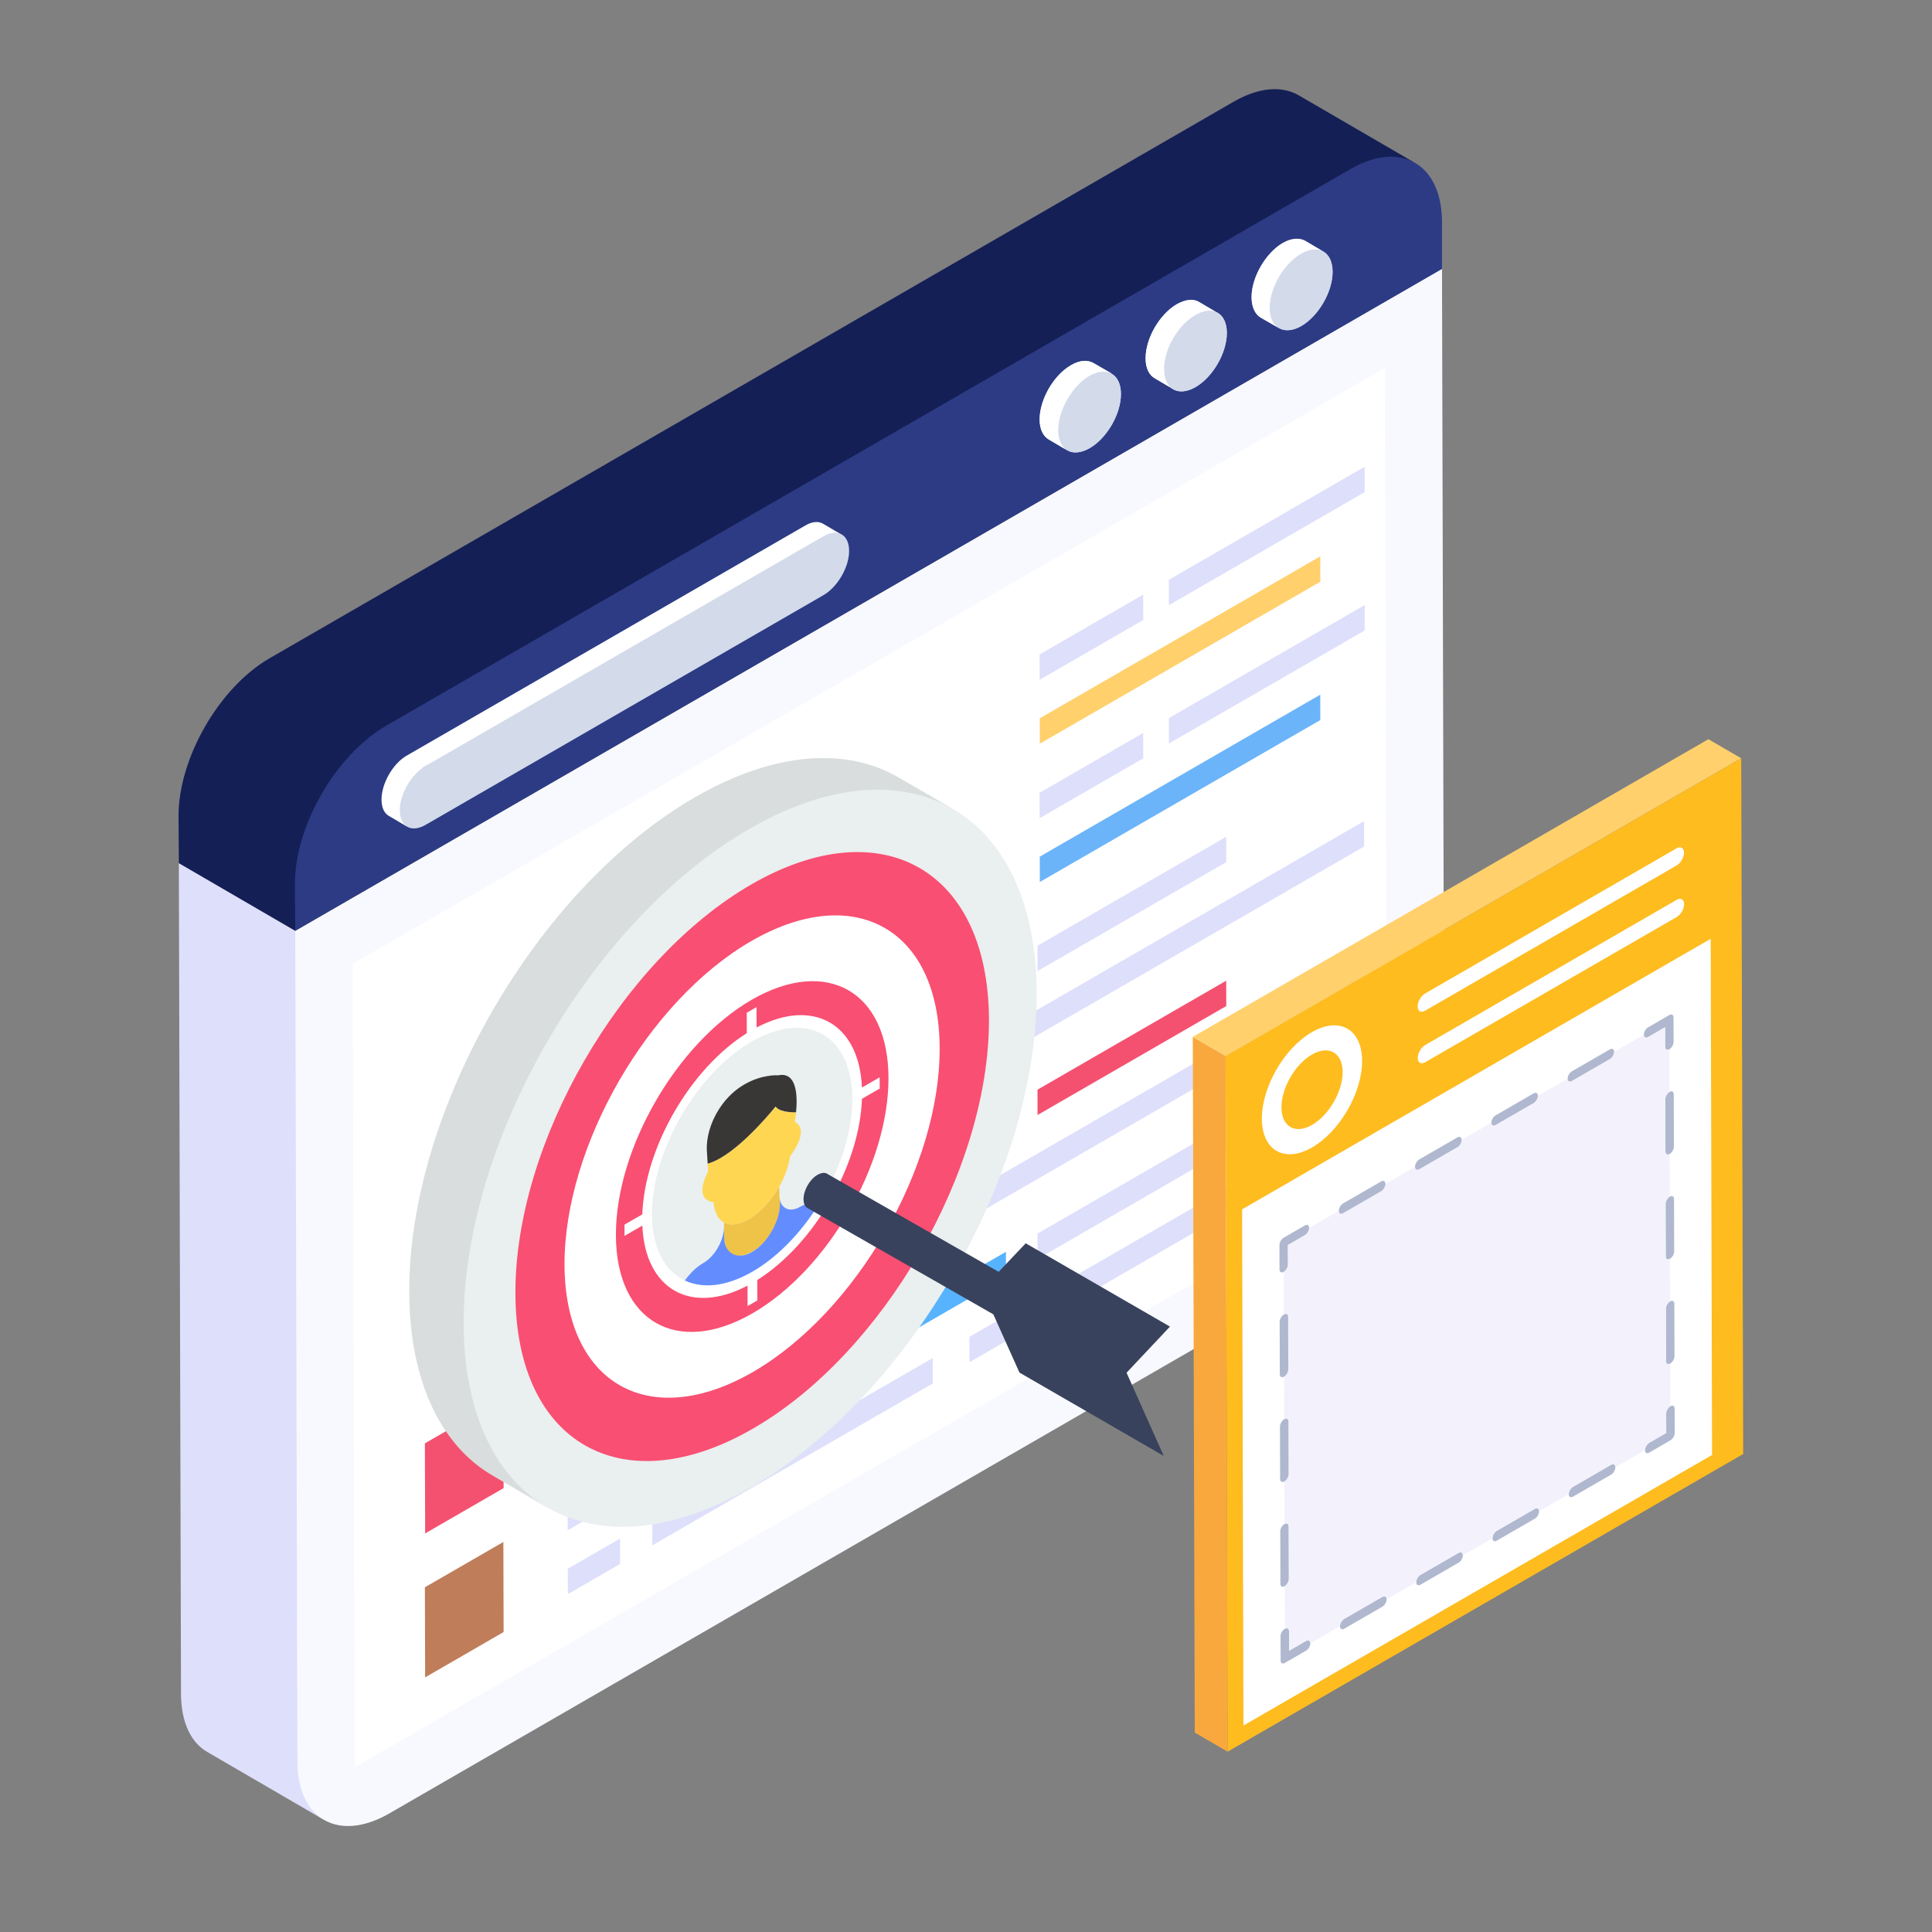 <svg width="115" height="115" viewBox="0 0 115 115" fill="none" xmlns="http://www.w3.org/2000/svg">
<rect x="0" y="0" width="115" height="115" fill="#808080" stroke="none"/>
<g clip-path="url(#clip0_1067_2792)">
<path d="M84.232 9.701C83.252 9.126 83.529 11.565 82.016 12.439L26.602 45.969C23.597 47.696 19.558 48.992 19.558 52.444L17.573 55.412L10.647 51.385L10.626 48.572C10.626 45.119 13.055 40.9 16.06 39.174L73.427 6.057C74.941 5.183 76.304 5.098 77.306 5.674L84.232 9.701Z" fill="#141F56"/>
<path d="M19.277 108.319L12.351 104.291C11.371 103.737 10.774 102.522 10.774 100.796L10.646 51.385L17.572 55.412L38.89 87.285C38.89 89.011 18.297 107.765 19.277 108.319Z" fill="#DEDFFB"/>
<path d="M85.961 65.414C85.961 68.888 83.531 73.086 80.526 74.833L23.159 107.95C20.154 109.676 17.703 108.291 17.703 104.839L17.575 55.406L85.833 16.003L85.961 65.414Z" fill="#F8F9FE"/>
<path d="M21.113 104.839L20.99 57.373L82.439 21.899L82.55 65.422C82.55 67.664 80.769 70.748 78.812 71.886L21.454 104.997C21.333 105.067 21.223 105.122 21.129 105.161C21.119 105.07 21.113 104.961 21.113 104.839Z" fill="white"/>
<path d="M85.833 13.191V16.004L17.575 55.407L17.554 52.616C17.554 49.142 19.983 44.944 22.988 43.196L80.356 10.08C83.361 8.332 85.811 9.739 85.833 13.191Z" fill="#2C3B84"/>
<path d="M50.093 31.822C49.815 31.651 49.634 34.741 49.208 34.997L25.33 45.61C24.477 46.078 25.489 47.19 25.489 48.149C25.489 48.639 23.966 49.062 24.243 49.211L23.156 48.572C22.879 48.423 22.709 48.082 22.709 47.592C22.709 46.633 23.39 45.439 24.222 44.97L47.919 31.289C48.345 31.033 48.729 31.012 49.006 31.182L50.093 31.822Z" fill="white"/>
<path d="M50.543 32.797C50.543 33.756 49.861 34.928 49.03 35.418L25.333 49.099C24.48 49.59 23.798 49.206 23.798 48.226C23.798 47.267 24.48 46.094 25.311 45.604L49.009 31.923C49.861 31.433 50.543 31.816 50.543 32.797Z" fill="#D3DAEA"/>
<path d="M66.723 23.454C66.723 24.647 65.892 26.075 64.869 26.672C64.336 26.97 63.867 27.013 63.526 26.799L63.462 26.757L63.419 26.736L62.439 26.16C62.098 25.968 61.885 25.542 61.885 24.967C61.885 23.773 62.716 22.324 63.761 21.727C64.272 21.429 64.741 21.408 65.082 21.6L66.19 22.239C66.169 22.218 66.126 22.218 66.105 22.218C66.488 22.388 66.723 22.814 66.723 23.454Z" fill="#D3DAEA"/>
<path d="M72.476 18.616C72.817 18.808 73.03 19.234 73.03 19.81C73.03 21.003 72.199 22.452 71.155 23.049C70.558 23.39 70.026 23.369 69.685 23.07L68.747 22.516C68.406 22.324 68.193 21.919 68.193 21.323C68.193 20.129 69.024 18.701 70.047 18.105C70.58 17.806 71.049 17.764 71.389 17.977L72.391 18.574C72.412 18.595 72.455 18.595 72.476 18.616Z" fill="#D3DAEA"/>
<path d="M79.317 16.187C79.317 17.359 78.486 18.808 77.463 19.405C76.952 19.703 76.483 19.724 76.142 19.533C76.099 19.511 76.057 19.49 76.035 19.469L75.034 18.893C74.714 18.701 74.501 18.275 74.501 17.679C74.501 16.506 75.332 15.057 76.355 14.461C76.866 14.162 77.357 14.141 77.698 14.333L78.699 14.929C79.083 15.121 79.317 15.547 79.317 16.187Z" fill="#D3DAEA"/>
<path d="M64.848 22.383C65.88 21.787 66.719 22.265 66.723 23.452C66.726 24.637 65.892 26.082 64.86 26.678C63.828 27.274 62.989 26.795 62.986 25.609C62.983 24.423 63.816 22.979 64.848 22.383Z" fill="#D3DAEA"/>
<path d="M71.148 18.746C72.181 18.149 73.02 18.628 73.024 19.814C73.027 20.999 72.193 22.445 71.161 23.041C70.129 23.636 69.29 23.157 69.287 21.972C69.283 20.785 70.117 19.341 71.148 18.746Z" fill="#D3DAEA"/>
<path d="M65.076 21.609L66.184 22.248C65.844 22.056 65.375 22.078 64.842 22.376C63.819 22.973 62.988 24.422 62.988 25.615C62.988 26.191 63.201 26.617 63.521 26.809L62.434 26.169C62.093 25.977 61.88 25.551 61.88 24.976C61.88 23.782 62.711 22.333 63.755 21.737C64.267 21.438 64.735 21.417 65.076 21.609Z" fill="white"/>
<path d="M71.384 17.986L72.471 18.625C72.13 18.412 71.661 18.455 71.15 18.753C70.127 19.35 69.274 20.778 69.296 21.971C69.296 22.568 69.487 22.973 69.828 23.165L68.742 22.525C68.401 22.333 68.188 21.928 68.188 21.332C68.188 20.138 69.019 18.71 70.041 18.114C70.574 17.816 71.043 17.773 71.384 17.986Z" fill="white"/>
<path d="M78.779 14.981C78.438 14.789 77.969 14.811 77.458 15.109C76.414 15.706 75.582 17.155 75.582 18.327C75.582 18.924 75.796 19.329 76.137 19.542L75.028 18.902C74.709 18.71 74.496 18.284 74.496 17.688C74.496 16.516 75.327 15.066 76.35 14.47C76.861 14.171 77.351 14.15 77.692 14.342L78.779 14.981Z" fill="white"/>
<path d="M77.449 15.108C78.482 14.512 79.321 14.99 79.324 16.176C79.328 17.362 78.494 18.807 77.462 19.403C76.43 19.998 75.591 19.519 75.587 18.334C75.584 17.148 76.418 15.703 77.449 15.108Z" fill="#D3DAEA"/>
<path d="M29.962 91.784L29.977 97.145L25.306 99.843L25.291 94.481L29.962 91.784Z" fill="#BF7D5A"/>
<path d="M36.898 87.78L36.902 89.289L33.791 91.085L33.787 89.576L36.898 87.78Z" fill="#DEDFFB"/>
<path d="M59.876 74.513L59.88 76.023L46.514 83.74L46.51 82.23L59.876 74.513Z" fill="#57B3FE"/>
<path d="M81.193 66.013L81.197 67.523L57.708 81.084L57.704 79.575L81.193 66.013Z" fill="#DEDFFB"/>
<path d="M72.988 66.943L72.993 68.452L61.759 74.938L61.755 73.428L72.988 66.943Z" fill="#DEDFFB"/>
<path d="M44.982 83.112L44.986 84.622L38.82 88.182L38.815 86.672L44.982 83.112Z" fill="#DEDFFB"/>
<path d="M36.908 91.581L36.913 93.091L33.802 94.887L33.798 93.377L36.908 91.581Z" fill="#DEDFFB"/>
<path d="M55.522 80.835L55.527 82.344L38.831 91.983L38.826 90.474L55.522 80.835Z" fill="#DEDFFB"/>
<path d="M29.962 83.216L29.977 88.578L25.306 91.275L25.291 85.913L29.962 83.216Z" fill="#F45170"/>
<path d="M36.898 79.212L36.902 80.721L33.791 82.517L33.787 81.008L36.898 79.212Z" fill="#DEDFFB"/>
<path d="M59.876 65.946L59.88 67.455L46.514 75.172L46.51 73.662L59.876 65.946Z" fill="#DEDFFB"/>
<path d="M81.193 57.446L81.197 58.955L57.708 72.516L57.704 71.007L81.193 57.446Z" fill="#DEDFFB"/>
<path d="M72.988 58.375L72.993 59.884L61.759 66.37L61.755 64.861L72.988 58.375Z" fill="#F45170"/>
<path d="M44.982 74.545L44.986 76.054L38.82 79.614L38.815 78.105L44.982 74.545Z" fill="#DEDFFB"/>
<path d="M36.908 83.014L36.913 84.523L33.802 86.319L33.798 84.81L36.908 83.014Z" fill="#DEDFFB"/>
<path d="M55.522 72.267L55.527 73.776L38.831 83.416L38.826 81.906L55.522 72.267Z" fill="#DEDFFB"/>
<path d="M29.962 74.649L29.977 80.01L25.306 82.707L25.291 77.346L29.962 74.649Z" fill="#8FABFE"/>
<path d="M36.898 70.644L36.902 72.154L33.791 73.95L33.787 72.44L36.898 70.644Z" fill="#DBA660"/>
<path d="M59.876 57.378L59.88 58.887L46.514 66.604L46.51 65.095L59.876 57.378Z" fill="#DEDFFB"/>
<path d="M81.193 48.878L81.197 50.387L57.708 63.949L57.704 62.439L81.193 48.878Z" fill="#DEDFFB"/>
<path d="M72.988 49.807L72.993 51.316L61.759 57.802L61.755 56.293L72.988 49.807Z" fill="#DEDFFB"/>
<path d="M44.982 65.977L44.986 67.486L38.82 71.046L38.815 69.537L44.982 65.977Z" fill="#DEDFFB"/>
<path d="M36.908 74.446L36.913 75.955L33.802 77.751L33.798 76.242L36.908 74.446Z" fill="#DEDFFB"/>
<path d="M55.522 63.699L55.527 65.208L38.831 74.848L38.826 73.339L55.522 63.699Z" fill="#DEDFFB"/>
<path d="M81.229 27.783L69.574 34.512L69.578 36.022L81.229 29.295V27.783Z" fill="#DEDFFB"/>
<path d="M68.046 35.394L68.05 36.904L61.884 40.464L61.88 38.955L68.046 35.394Z" fill="#DEDFFB"/>
<path d="M78.587 33.117L78.591 34.626L61.895 44.266L61.891 42.756L78.587 33.117Z" fill="#FFD06C"/>
<path d="M81.229 36.018L69.574 42.746L69.578 44.256L81.229 37.529V36.018Z" fill="#DEDFFB"/>
<path d="M68.046 43.629L68.05 45.138L61.884 48.698L61.88 47.189L68.046 43.629Z" fill="#DEDFFB"/>
<path d="M78.587 41.351L78.591 42.86L61.895 52.5L61.891 50.99L78.587 41.351Z" fill="#6BB4F9"/>
<path d="M93.506 71.355C94.16 70.977 94.898 70.691 95.743 70.522L95.783 84.831L75.901 96.31L75.883 90.027C75.931 89.843 76.847 86.341 79.592 84.756C79.969 84.538 80.379 84.36 80.826 84.237C82.939 83.653 84.37 83.567 85.527 82.899C86.393 82.399 87.106 81.573 87.838 79.968C89.249 76.879 90.447 73.121 93.506 71.355Z" fill="#78E75A"/>
<path d="M82.712 76.576C83.836 75.927 84.704 76.461 84.708 77.714C84.712 79.005 83.849 80.499 82.725 81.148C81.635 81.778 80.739 81.299 80.735 80.008C80.731 78.755 81.622 77.206 82.712 76.576Z" fill="#EFC348"/>
<path d="M73.072 104.266L71.117 103.13L70.999 61.719L72.954 62.855L73.072 104.266Z" fill="#F9A83D"/>
<path d="M72.954 62.855L70.999 61.719L101.69 44L103.644 45.136L72.954 62.855Z" fill="#FFD06C"/>
<path d="M103.644 45.136L103.762 86.547L73.072 104.266L72.954 62.855L103.644 45.136Z" fill="#FEBC1F"/>
<path d="M101.827 55.88L101.908 86.605L74.015 102.709L73.935 71.984L101.827 55.88Z" fill="white"/>
<path d="M78.089 62.773C79.097 62.191 79.916 62.658 79.919 63.816C79.922 64.967 79.109 66.376 78.101 66.958C77.099 67.536 76.281 67.069 76.277 65.919C76.274 64.76 77.088 63.351 78.089 62.773Z" fill="#FEBC1F"/>
<path d="M78.085 61.441C79.731 60.491 81.073 61.256 81.078 63.147C81.083 65.038 79.75 67.347 78.104 68.297C76.458 69.248 75.117 68.483 75.111 66.592C75.106 64.701 76.439 62.392 78.085 61.441ZM78.101 66.958C79.109 66.376 79.922 64.967 79.919 63.816C79.916 62.658 79.097 62.191 78.089 62.773C77.087 63.351 76.274 64.76 76.277 65.919C76.281 67.069 77.099 67.536 78.101 66.958Z" fill="white"/>
<path d="M99.803 53.561C100.043 53.422 100.244 53.537 100.245 53.822C100.246 54.098 100.046 54.444 99.806 54.583L84.833 63.227C84.585 63.371 84.392 63.252 84.391 62.975C84.39 62.69 84.582 62.349 84.83 62.206L99.803 53.561Z" fill="white"/>
<path d="M99.795 50.496C100.035 50.357 100.236 50.471 100.237 50.757C100.237 51.033 100.038 51.379 99.797 51.517L84.825 60.162C84.576 60.305 84.384 60.187 84.383 59.91C84.382 59.625 84.574 59.283 84.822 59.14L99.795 50.496Z" fill="white"/>
<path d="M99.359 60.423C99.427 60.384 99.491 60.379 99.541 60.402C99.587 60.433 99.615 60.49 99.615 60.569L99.619 62.022C99.619 62.178 99.506 62.375 99.365 62.456C99.229 62.535 99.115 62.47 99.114 62.313L99.111 61.148L98.101 61.731C97.96 61.812 97.846 61.747 97.846 61.59C97.845 61.428 97.959 61.232 98.1 61.151L99.359 60.423Z" fill="#B0B8CF"/>
<path d="M99.372 64.996C99.513 64.914 99.627 64.974 99.628 65.136L99.637 68.256C99.637 68.413 99.524 68.609 99.383 68.69C99.246 68.769 99.132 68.704 99.132 68.547L99.123 65.428C99.123 65.266 99.236 65.075 99.372 64.996Z" fill="#B0B8CF"/>
<path d="M99.39 71.23C99.531 71.149 99.645 71.214 99.645 71.371L99.654 74.49C99.655 74.652 99.541 74.849 99.4 74.93C99.264 75.009 99.15 74.944 99.15 74.782L99.141 71.662C99.14 71.505 99.254 71.309 99.39 71.23Z" fill="#B0B8CF"/>
<path d="M99.407 77.465C99.549 77.383 99.663 77.448 99.663 77.61L99.672 80.725C99.672 80.887 99.559 81.083 99.418 81.165C99.282 81.243 99.168 81.178 99.167 81.016L99.158 77.902C99.158 77.739 99.271 77.543 99.407 77.465Z" fill="#B0B8CF"/>
<path d="M99.425 83.704C99.567 83.623 99.68 83.682 99.681 83.844L99.685 85.297C99.685 85.376 99.658 85.465 99.613 85.543C99.563 85.629 99.499 85.692 99.431 85.732L98.171 86.464C98.031 86.546 97.916 86.481 97.916 86.319C97.916 86.157 98.029 85.96 98.17 85.879L99.18 85.296L99.176 84.136C99.176 83.974 99.289 83.783 99.425 83.704Z" fill="#B0B8CF"/>
<path d="M95.9 87.189C96.037 87.11 96.151 87.175 96.151 87.337C96.152 87.499 96.038 87.696 95.902 87.775L93.632 89.085C93.492 89.166 93.377 89.101 93.377 88.939C93.376 88.777 93.49 88.581 93.631 88.499L95.9 87.189Z" fill="#B0B8CF"/>
<path d="M91.362 89.809C91.498 89.731 91.612 89.796 91.613 89.958C91.613 90.12 91.5 90.316 91.363 90.395L89.094 91.705C88.953 91.787 88.839 91.722 88.838 91.559C88.838 91.397 88.951 91.201 89.092 91.12L91.362 89.809Z" fill="#B0B8CF"/>
<path d="M86.819 92.433C86.96 92.351 87.073 92.416 87.074 92.578C87.074 92.74 86.961 92.937 86.82 93.018L84.551 94.328C84.414 94.407 84.3 94.342 84.3 94.18C84.299 94.018 84.413 93.822 84.549 93.743L86.819 92.433Z" fill="#B0B8CF"/>
<path d="M82.28 95.053C82.421 94.972 82.535 95.037 82.535 95.199C82.536 95.361 82.422 95.557 82.281 95.638L80.012 96.949C79.876 97.028 79.762 96.962 79.761 96.8C79.761 96.638 79.874 96.442 80.01 96.363L82.28 95.053Z" fill="#B0B8CF"/>
<path d="M76.477 96.953C76.614 96.874 76.728 96.934 76.728 97.096L76.731 98.256L77.741 97.674C77.882 97.592 77.996 97.657 77.996 97.819C77.997 97.981 77.883 98.172 77.743 98.254L76.483 98.981C76.415 99.02 76.351 99.031 76.301 99.002C76.255 98.976 76.228 98.919 76.227 98.84L76.223 97.388C76.223 97.226 76.336 97.034 76.477 96.953Z" fill="#B0B8CF"/>
<path d="M76.459 90.714C76.596 90.635 76.71 90.7 76.71 90.862L76.719 93.976C76.72 94.138 76.606 94.335 76.47 94.414C76.329 94.495 76.215 94.43 76.214 94.268L76.206 91.153C76.205 90.991 76.318 90.795 76.459 90.714Z" fill="#B0B8CF"/>
<path d="M77.671 72.945C77.812 72.864 77.926 72.929 77.926 73.091C77.927 73.247 77.813 73.444 77.672 73.525L76.663 74.108L76.666 75.273C76.667 75.43 76.553 75.626 76.417 75.705C76.276 75.787 76.162 75.722 76.161 75.565L76.157 74.112C76.157 74.034 76.184 73.945 76.229 73.861C76.279 73.78 76.343 73.712 76.411 73.672L77.671 72.945Z" fill="#B0B8CF"/>
<path d="M95.83 62.461C95.967 62.382 96.081 62.447 96.081 62.609C96.082 62.766 95.968 62.962 95.832 63.041L93.563 64.351C93.422 64.432 93.308 64.367 93.307 64.211C93.307 64.049 93.42 63.852 93.561 63.771L95.83 62.461Z" fill="#B0B8CF"/>
<path d="M91.292 65.081C91.428 65.002 91.542 65.067 91.543 65.229C91.543 65.386 91.43 65.582 91.293 65.661L89.024 66.971C88.883 67.053 88.769 66.988 88.769 66.831C88.768 66.669 88.881 66.473 89.022 66.391L91.292 65.081Z" fill="#B0B8CF"/>
<path d="M97.846 61.59C97.846 61.747 97.96 61.812 98.101 61.731L99.111 61.148L99.114 62.313C99.115 62.47 99.229 62.535 99.365 62.456L99.373 64.996C99.236 65.075 99.123 65.266 99.123 65.428L99.132 68.547C99.132 68.704 99.246 68.769 99.383 68.69L99.39 71.23C99.254 71.309 99.14 71.505 99.141 71.662L99.15 74.782C99.15 74.944 99.264 75.009 99.401 74.93L99.408 77.465C99.271 77.543 99.158 77.739 99.159 77.902L99.167 81.016C99.168 81.178 99.282 81.243 99.418 81.165L99.425 83.704C99.289 83.783 99.176 83.974 99.176 84.136L99.18 85.296L98.17 85.879C98.029 85.96 97.916 86.157 97.916 86.319L96.151 87.337C96.151 87.175 96.037 87.11 95.9 87.189L93.631 88.499C93.49 88.581 93.377 88.777 93.377 88.939L91.613 89.958C91.612 89.796 91.498 89.731 91.362 89.81L89.092 91.12C88.951 91.201 88.838 91.397 88.839 91.559L87.074 92.578C87.074 92.416 86.96 92.351 86.819 92.433L84.549 93.743C84.413 93.822 84.299 94.018 84.3 94.18L82.535 95.199C82.535 95.037 82.421 94.972 82.28 95.053L80.01 96.363C79.874 96.442 79.761 96.638 79.761 96.8L77.997 97.819C77.996 97.657 77.882 97.592 77.741 97.674L76.731 98.256L76.728 97.096C76.728 96.934 76.614 96.874 76.477 96.953L76.47 94.414C76.606 94.335 76.72 94.139 76.719 93.976L76.71 90.862C76.71 90.7 76.596 90.635 76.46 90.714L76.452 88.179C76.589 88.1 76.702 87.904 76.702 87.742L76.693 84.622C76.692 84.466 76.578 84.4 76.442 84.479L76.435 81.939C76.571 81.861 76.684 81.665 76.684 81.508L76.675 78.388C76.675 78.226 76.561 78.166 76.424 78.245L76.417 75.705C76.553 75.626 76.667 75.43 76.666 75.273L76.663 74.108L77.673 73.525C77.814 73.444 77.927 73.247 77.927 73.091L79.691 72.072C79.692 72.229 79.806 72.294 79.942 72.215L82.211 70.905C82.352 70.823 82.466 70.627 82.465 70.47L84.23 69.451C84.23 69.608 84.344 69.673 84.481 69.594L86.75 68.284C86.891 68.203 87.004 68.007 87.004 67.85L88.769 66.831C88.769 66.988 88.883 67.053 89.024 66.972L91.293 65.661C91.43 65.582 91.543 65.386 91.543 65.229L93.307 64.211C93.308 64.367 93.422 64.432 93.563 64.351L95.832 63.041C95.969 62.962 96.082 62.766 96.081 62.609L97.846 61.59Z" fill="#F3F1FC"/>
<path d="M76.424 78.245C76.561 78.166 76.675 78.226 76.675 78.388L76.684 81.508C76.684 81.665 76.571 81.861 76.435 81.939C76.294 82.021 76.18 81.956 76.179 81.799L76.17 78.68C76.17 78.517 76.283 78.326 76.424 78.245Z" fill="#B0B8CF"/>
<path d="M76.442 84.479C76.578 84.4 76.692 84.466 76.693 84.622L76.702 87.742C76.702 87.904 76.589 88.1 76.452 88.179C76.311 88.26 76.197 88.195 76.197 88.034L76.188 84.914C76.188 84.757 76.301 84.561 76.442 84.479Z" fill="#B0B8CF"/>
<path d="M86.748 67.704C86.889 67.623 87.003 67.688 87.004 67.85C87.004 68.007 86.891 68.203 86.75 68.284L84.48 69.595C84.344 69.673 84.23 69.608 84.23 69.451C84.229 69.29 84.342 69.093 84.479 69.014L86.748 67.704Z" fill="#B0B8CF"/>
<path d="M82.21 70.325C82.35 70.243 82.465 70.308 82.465 70.47C82.466 70.627 82.352 70.823 82.211 70.905L79.942 72.215C79.805 72.294 79.691 72.229 79.691 72.072C79.691 71.91 79.804 71.714 79.94 71.635L82.21 70.325Z" fill="#B0B8CF"/>
<path d="M56.731 48.157C53.63 46.355 52.157 60.058 47.419 62.795C37.997 68.234 43.678 71.156 43.713 81.973C43.726 87.351 29.513 87.946 32.573 89.727L29.337 87.841C26.277 86.067 24.379 82.278 24.358 76.9C24.331 66.083 31.936 52.9 41.357 47.461C46.096 44.724 50.387 44.469 53.488 46.278L56.731 48.157Z" fill="#D9DDDD"/>
<path d="M44.596 49.343C54.009 43.909 61.674 48.276 61.704 59.093C61.735 69.915 54.12 83.104 44.707 88.539C35.285 93.979 27.629 89.606 27.598 78.784C27.568 67.968 35.173 54.783 44.596 49.343Z" fill="#EAEFEF"/>
<path d="M58.867 60.704C58.881 69.636 52.589 80.563 44.808 85.043C37.042 89.523 30.694 85.913 30.68 76.981C30.652 68.049 36.944 57.137 44.724 52.643C52.491 48.163 58.839 51.772 58.867 60.704Z" fill="#F94F72"/>
<path d="M55.931 62.389C55.96 69.468 50.96 78.119 44.808 81.672C38.643 85.225 33.629 82.36 33.601 75.282C33.587 68.218 38.573 59.566 44.724 56.013C50.889 52.46 55.917 55.325 55.931 62.389Z" fill="white"/>
<path d="M52.886 64.16C52.9 69.306 49.276 75.585 44.794 78.172C40.313 80.758 36.675 78.67 36.661 73.525C36.647 68.379 40.271 62.1 44.739 59.513C49.22 56.927 52.872 59.015 52.886 64.16Z" fill="#F94F72"/>
<path d="M50.898 65.389C50.905 67.422 50.158 69.688 48.962 71.665C47.872 73.468 46.407 75.032 44.793 75.962C43.172 76.897 41.695 77.025 40.598 76.474C39.404 75.88 38.655 74.483 38.65 72.46C38.638 68.577 41.371 63.843 44.754 61.89C48.135 59.937 50.888 61.506 50.898 65.389Z" fill="#EAEFEF"/>
<path d="M46.165 65.864C46.175 65.878 46.187 65.893 46.199 65.906C46.502 66.245 47.34 66.21 47.384 66.208C47.351 66.545 47.31 66.769 47.308 66.78C48.24 67.245 47.091 68.749 47.03 68.828C46.928 69.47 46.696 70.086 46.386 70.635C45.899 71.501 45.22 72.202 44.563 72.581C44.02 72.894 43.493 72.989 43.1 72.777C42.769 72.597 42.535 72.206 42.464 71.552C41.243 71.399 42.102 69.818 42.148 69.735L42.122 69.262C42.365 69.198 42.621 69.083 42.882 68.932C44.431 68.038 46.138 65.897 46.165 65.864Z" fill="#FFD651"/>
<path d="M44.311 64.548C45.359 63.943 46.27 64.003 46.317 64.007C47.47 63.764 47.472 65.322 47.384 66.206C47.384 66.208 46.501 66.245 46.199 65.906C46.187 65.893 46.175 65.878 46.165 65.863C46.138 65.897 44.431 68.038 42.882 68.932C42.621 69.083 42.365 69.198 42.122 69.262L42.075 68.482C42.033 67.734 42.288 66.816 42.799 66.019C43.255 65.308 43.794 64.846 44.311 64.548Z" fill="#383736"/>
<path d="M46.389 71.121C46.391 71.353 46.441 71.544 46.528 71.688C46.482 71.614 46.447 71.527 46.423 71.428L46.425 71.644C46.438 74.18 43.117 76.085 43.103 73.572L43.1 72.777C43.494 72.989 44.021 72.894 44.563 72.581C45.22 72.202 45.899 71.501 46.387 70.635L46.389 71.121Z" fill="#EFC348"/>
<path d="M48.962 71.665C47.872 73.468 46.407 75.031 44.793 75.962C43.171 76.897 41.695 77.025 40.598 76.474C40.931 75.933 41.373 75.464 41.864 75.179C42.205 74.983 42.517 74.645 42.739 74.253C42.775 74.193 42.806 74.132 42.835 74.07C43 73.727 43.096 73.367 43.096 73.035V72.777L43.101 73.572C43.101 73.618 43.104 73.664 43.108 73.707C43.108 74.6 43.98 75.185 45.071 74.311C45.785 73.757 46.424 72.63 46.424 71.658V71.428C46.424 71.431 46.427 71.433 46.427 71.436C46.431 71.453 46.436 71.469 46.441 71.486C46.444 71.494 46.444 71.501 46.448 71.508C46.453 71.523 46.458 71.537 46.463 71.549C46.463 71.554 46.465 71.561 46.468 71.566C46.468 71.569 46.468 71.569 46.47 71.571C46.47 71.573 46.47 71.576 46.472 71.578C46.472 71.578 46.472 71.581 46.475 71.581V71.583C46.477 71.588 46.48 71.595 46.482 71.6C46.494 71.624 46.506 71.648 46.518 71.67C46.521 71.675 46.526 71.682 46.528 71.687V71.689C46.654 71.875 46.804 71.967 46.982 71.991C47.055 71.999 47.062 71.999 47.069 71.999C47.241 72.001 47.434 71.948 47.635 71.829C47.739 71.772 47.831 71.723 47.922 71.687C48.198 71.576 48.44 71.542 48.652 71.571C48.766 71.583 48.867 71.614 48.962 71.665Z" fill="#638DFF"/>
<path d="M52.363 64.795L52.361 64.126L51.306 64.735L51.019 64.901L51.306 64.735C51.148 60.939 48.417 59.378 45.035 61.161L45.035 61.491H45.035L45.035 61.161L45.031 59.949L44.449 60.285L44.453 61.498C41.079 63.618 38.369 68.32 38.233 72.283L38.509 72.124L38.511 72.792L38.511 72.792L38.509 72.124L38.233 72.283L37.172 72.895L37.174 73.564L38.235 72.952H38.235C38.395 76.747 41.122 78.301 44.495 76.525L44.499 77.744L45.081 77.408L45.077 76.19L45.076 75.866L44.494 76.202L45.076 75.866L45.077 76.19C48.457 74.069 51.169 69.374 51.308 65.404L52.363 64.795ZM44.787 75.695C41.501 77.593 38.819 76.064 38.809 72.282C38.798 68.506 41.462 63.892 44.748 61.995C48.034 60.097 50.721 61.623 50.732 65.398C50.743 69.18 48.073 73.798 44.787 75.695Z" fill="white"/>
<path d="M67.057 81.71L69.269 86.662L60.682 81.701L59.128 78.235L48.118 71.94L48.047 71.899C48.039 71.896 48.033 71.891 48.028 71.885C47.904 71.789 47.83 71.616 47.83 71.379C47.827 70.845 48.201 70.196 48.663 69.929C48.859 69.816 49.04 69.789 49.183 69.838L49.326 69.921L59.444 75.704L61.054 74.006L69.641 78.964L67.057 81.71Z" fill="#38425D"/>
</g>
<defs>
<clipPath id="clip0_1067_2792">
<rect width="113.252" height="113.533" fill="white" transform="translate(0.806 0.667)"/>
</clipPath>
</defs>
</svg>
